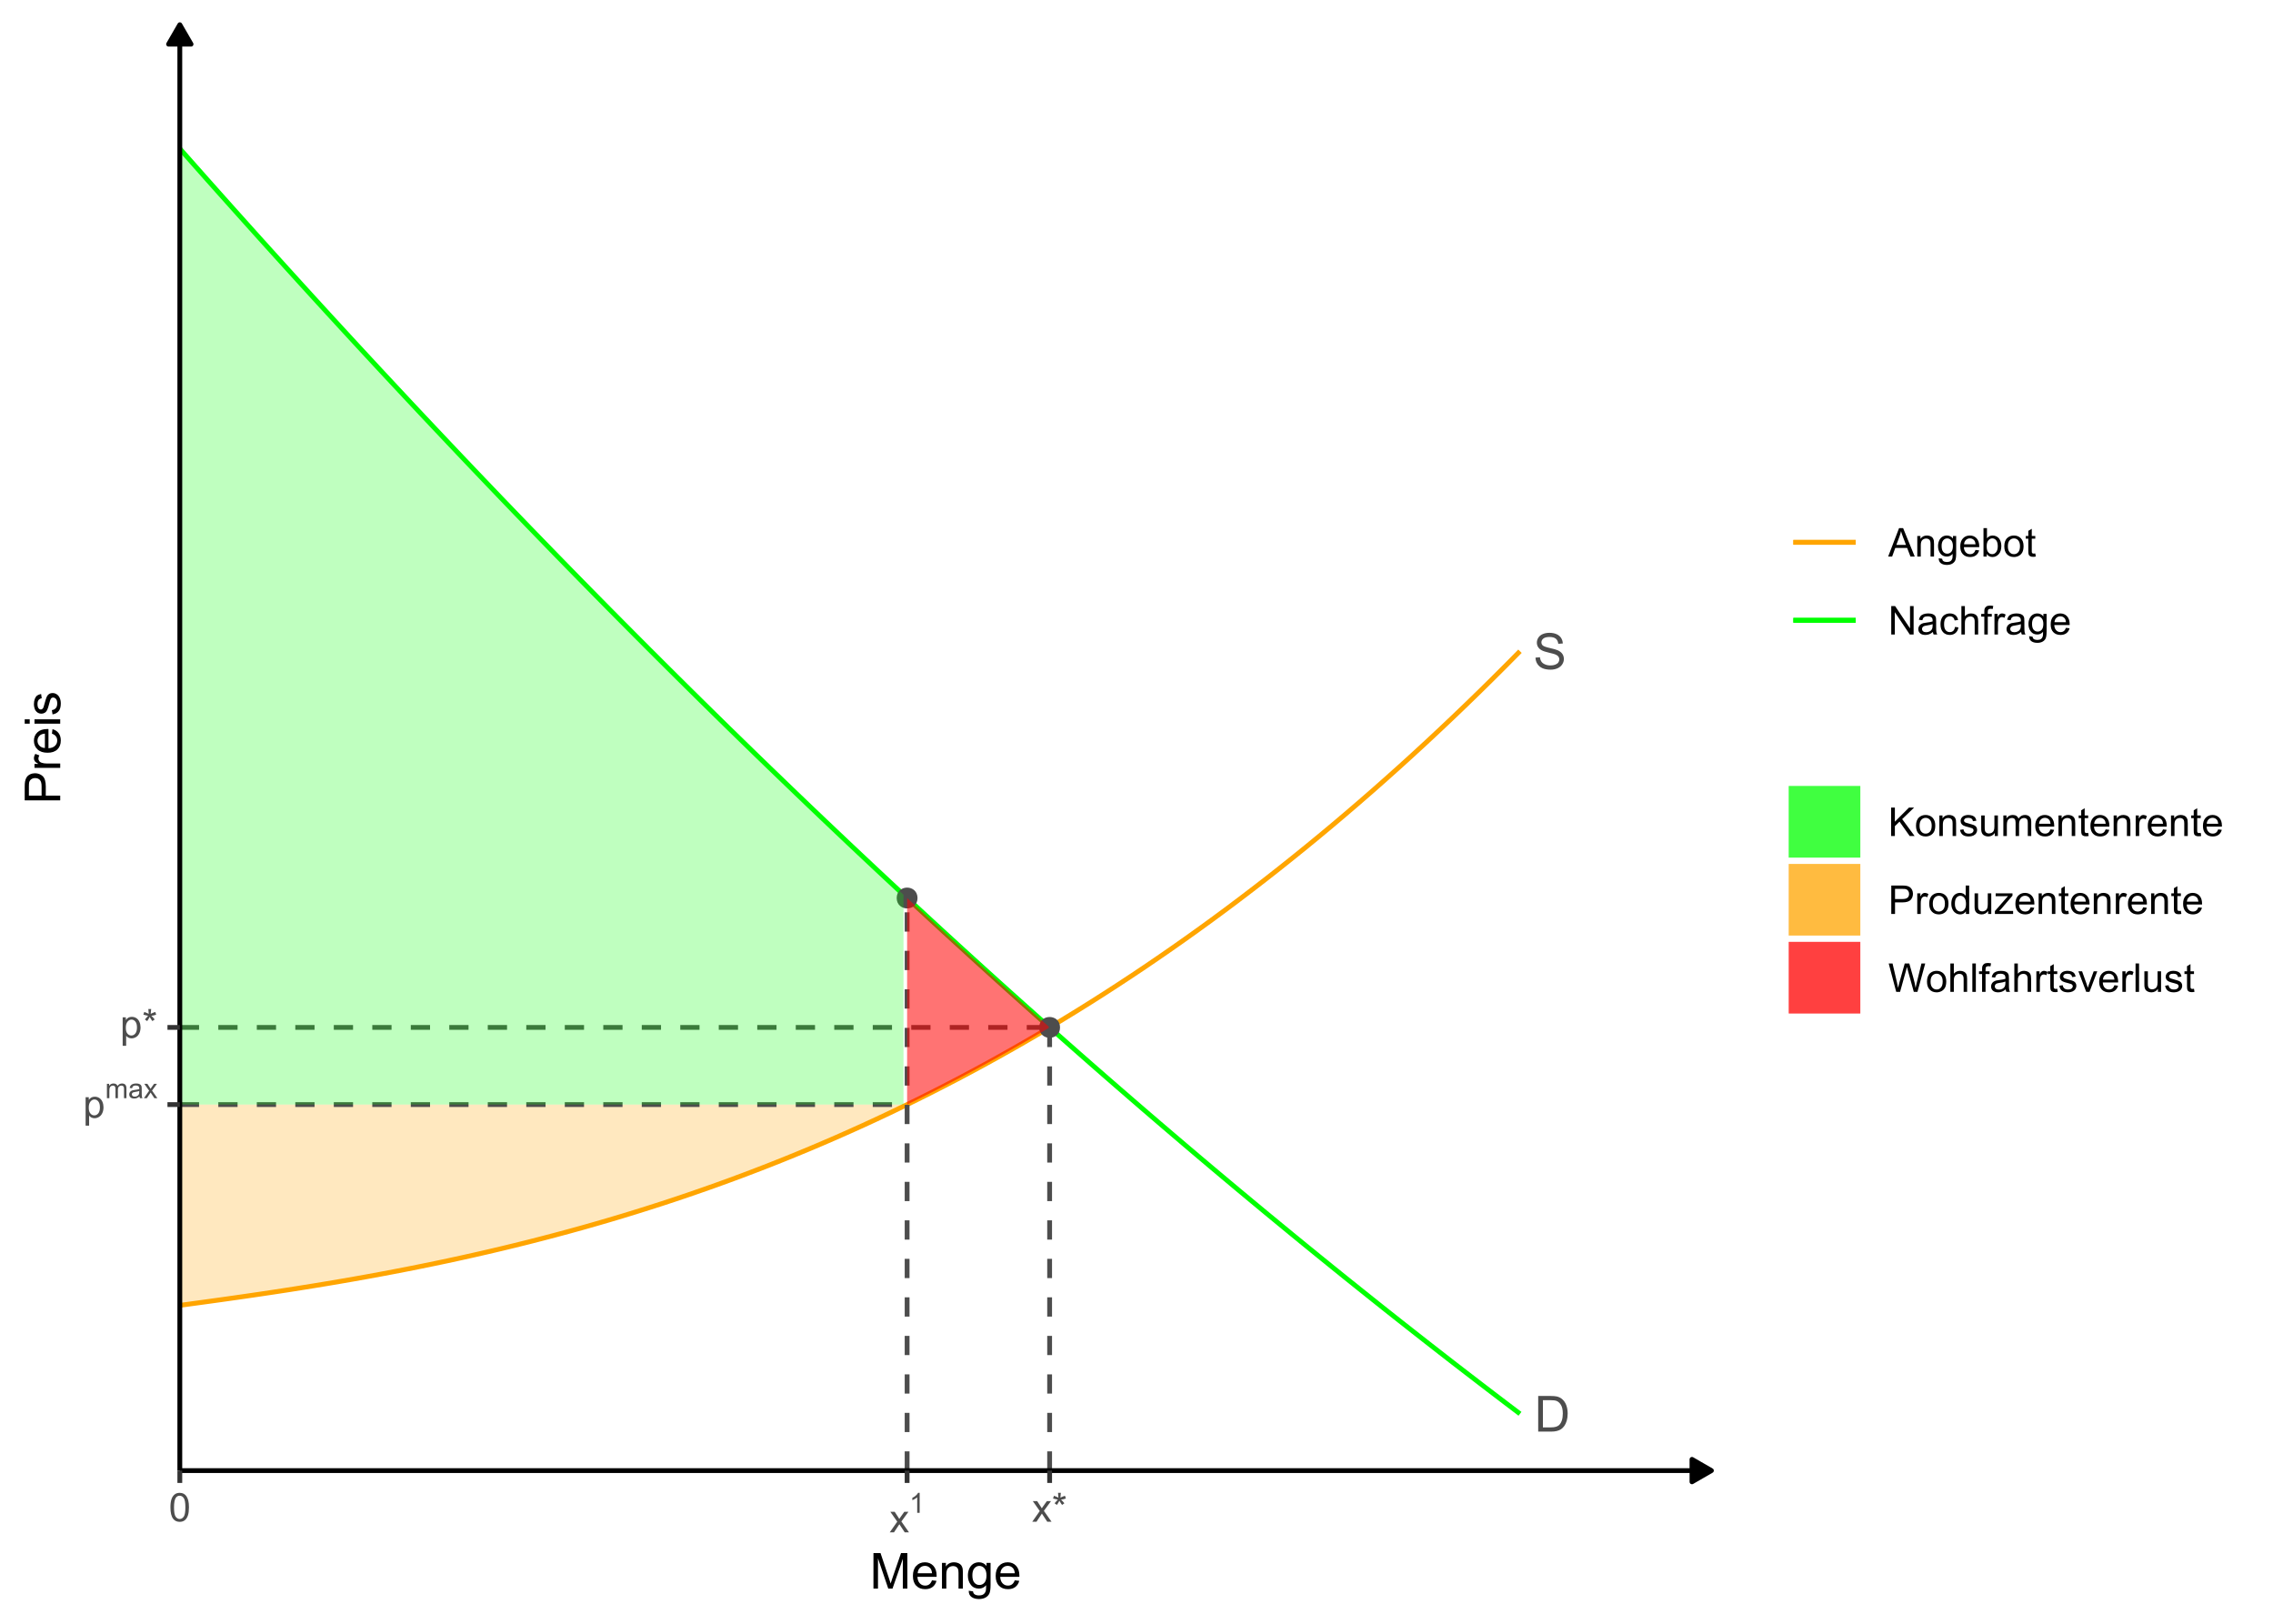 <?xml version="1.0" encoding="UTF-8"?>
<svg xmlns="http://www.w3.org/2000/svg" xmlns:xlink="http://www.w3.org/1999/xlink" width="504pt" height="360pt" viewBox="0 0 504 360" version="1.1">
<defs>
<g>
<symbol overflow="visible" id="glyph0-0">
<path style="stroke:none;" d="M 1.379 0 L 1.379 -6.898 L 6.898 -6.898 L 6.898 0 Z M 1.551 -0.172 L 6.727 -0.172 L 6.727 -6.727 L 1.551 -6.727 Z M 1.551 -0.172 "/>
</symbol>
<symbol overflow="visible" id="glyph0-1">
<path style="stroke:none;" d="M 0.852 0 L 0.852 -7.902 L 3.574 -7.902 C 4.188 -7.898 4.656 -7.859 4.98 -7.789 C 5.434 -7.68 5.82 -7.492 6.141 -7.223 C 6.555 -6.867 6.863 -6.418 7.074 -5.871 C 7.277 -5.324 7.383 -4.699 7.387 -3.996 C 7.383 -3.395 7.312 -2.859 7.176 -2.398 C 7.031 -1.93 6.852 -1.547 6.637 -1.246 C 6.414 -0.941 6.172 -0.703 5.914 -0.531 C 5.648 -0.355 5.336 -0.223 4.973 -0.133 C 4.602 -0.043 4.18 0 3.703 0 Z M 1.898 -0.934 L 3.586 -0.934 C 4.105 -0.93 4.512 -0.98 4.809 -1.078 C 5.102 -1.172 5.34 -1.309 5.52 -1.488 C 5.766 -1.734 5.957 -2.066 6.098 -2.488 C 6.234 -2.906 6.305 -3.414 6.309 -4.012 C 6.305 -4.836 6.168 -5.469 5.898 -5.914 C 5.625 -6.355 5.297 -6.656 4.91 -6.809 C 4.629 -6.914 4.176 -6.965 3.559 -6.969 L 1.898 -6.969 Z M 1.898 -0.934 "/>
</symbol>
<symbol overflow="visible" id="glyph0-2">
<path style="stroke:none;" d="M 0.496 -2.539 L 1.48 -2.625 C 1.523 -2.227 1.633 -1.902 1.809 -1.652 C 1.977 -1.398 2.242 -1.191 2.605 -1.039 C 2.961 -0.879 3.363 -0.801 3.816 -0.805 C 4.211 -0.801 4.562 -0.859 4.871 -0.98 C 5.176 -1.098 5.406 -1.262 5.555 -1.469 C 5.703 -1.672 5.777 -1.898 5.777 -2.145 C 5.777 -2.391 5.703 -2.605 5.562 -2.793 C 5.414 -2.977 5.18 -3.133 4.852 -3.262 C 4.641 -3.344 4.172 -3.473 3.445 -3.645 C 2.719 -3.816 2.207 -3.98 1.918 -4.141 C 1.535 -4.336 1.254 -4.582 1.074 -4.875 C 0.887 -5.168 0.797 -5.496 0.797 -5.859 C 0.797 -6.258 0.91 -6.629 1.137 -6.977 C 1.363 -7.324 1.691 -7.59 2.129 -7.77 C 2.559 -7.949 3.043 -8.039 3.578 -8.039 C 4.16 -8.039 4.676 -7.941 5.129 -7.754 C 5.574 -7.562 5.918 -7.285 6.16 -6.922 C 6.398 -6.551 6.531 -6.137 6.551 -5.676 L 5.547 -5.602 C 5.488 -6.102 5.305 -6.477 5 -6.734 C 4.688 -6.984 4.23 -7.113 3.621 -7.117 C 2.988 -7.113 2.527 -6.996 2.238 -6.77 C 1.949 -6.535 1.805 -6.258 1.805 -5.93 C 1.805 -5.645 1.906 -5.41 2.113 -5.23 C 2.312 -5.043 2.836 -4.855 3.688 -4.664 C 4.535 -4.473 5.121 -4.305 5.438 -4.16 C 5.898 -3.949 6.238 -3.68 6.457 -3.355 C 6.676 -3.027 6.785 -2.652 6.785 -2.23 C 6.785 -1.809 6.664 -1.414 6.422 -1.043 C 6.18 -0.668 5.832 -0.379 5.387 -0.176 C 4.934 0.027 4.426 0.129 3.863 0.133 C 3.145 0.129 2.547 0.027 2.066 -0.18 C 1.582 -0.387 1.203 -0.699 0.93 -1.117 C 0.652 -1.535 0.508 -2.008 0.496 -2.539 Z M 0.496 -2.539 "/>
</symbol>
<symbol overflow="visible" id="glyph1-0">
<path style="stroke:none;" d="M 1.102 0 L 1.102 -5.5 L 5.5 -5.5 L 5.5 0 Z M 1.238 -0.137 L 5.363 -0.137 L 5.363 -5.363 L 1.238 -5.363 Z M 1.238 -0.137 "/>
</symbol>
<symbol overflow="visible" id="glyph1-1">
<path style="stroke:none;" d="M 0.578 1.75 L 0.578 -4.562 L 1.285 -4.562 L 1.285 -3.969 C 1.449 -4.199 1.637 -4.375 1.848 -4.492 C 2.051 -4.605 2.305 -4.664 2.609 -4.668 C 2.992 -4.664 3.336 -4.562 3.637 -4.367 C 3.934 -4.164 4.16 -3.883 4.312 -3.516 C 4.465 -3.148 4.539 -2.746 4.543 -2.316 C 4.539 -1.848 4.457 -1.43 4.289 -1.055 C 4.121 -0.68 3.875 -0.391 3.559 -0.195 C 3.238 0.004 2.902 0.098 2.551 0.102 C 2.289 0.098 2.059 0.047 1.855 -0.059 C 1.648 -0.168 1.48 -0.305 1.352 -0.473 L 1.352 1.75 Z M 1.281 -2.258 C 1.277 -1.664 1.395 -1.23 1.637 -0.953 C 1.871 -0.668 2.16 -0.527 2.5 -0.531 C 2.84 -0.527 3.133 -0.672 3.383 -0.969 C 3.625 -1.258 3.75 -1.711 3.75 -2.32 C 3.75 -2.898 3.629 -3.332 3.391 -3.625 C 3.152 -3.914 2.867 -4.059 2.535 -4.062 C 2.203 -4.059 1.91 -3.906 1.66 -3.598 C 1.402 -3.289 1.277 -2.84 1.281 -2.258 Z M 1.281 -2.258 "/>
</symbol>
<symbol overflow="visible" id="glyph1-2">
<path style="stroke:none;" d="M 0.273 -5.145 L 0.473 -5.754 C 0.926 -5.59 1.258 -5.449 1.465 -5.336 C 1.41 -5.852 1.379 -6.207 1.379 -6.406 L 2.004 -6.406 C 1.992 -6.117 1.957 -5.762 1.902 -5.34 C 2.195 -5.488 2.535 -5.629 2.918 -5.754 L 3.117 -5.145 C 2.75 -5.02 2.391 -4.938 2.047 -4.902 C 2.219 -4.75 2.465 -4.48 2.785 -4.09 L 2.27 -3.727 C 2.098 -3.953 1.902 -4.258 1.68 -4.648 C 1.465 -4.242 1.277 -3.938 1.121 -3.727 L 0.613 -4.09 C 0.945 -4.496 1.184 -4.766 1.328 -4.902 C 0.957 -4.973 0.605 -5.055 0.273 -5.145 Z M 0.273 -5.145 "/>
</symbol>
<symbol overflow="visible" id="glyph1-3">
<path style="stroke:none;" d="M 0.367 -3.105 C 0.363 -3.848 0.438 -4.445 0.594 -4.902 C 0.742 -5.355 0.973 -5.707 1.277 -5.953 C 1.578 -6.199 1.957 -6.32 2.418 -6.324 C 2.754 -6.32 3.051 -6.254 3.309 -6.121 C 3.562 -5.984 3.773 -5.789 3.938 -5.531 C 4.102 -5.273 4.23 -4.961 4.328 -4.594 C 4.422 -4.227 4.469 -3.73 4.473 -3.105 C 4.469 -2.367 4.395 -1.77 4.242 -1.316 C 4.09 -0.859 3.863 -0.508 3.562 -0.262 C 3.258 -0.016 2.875 0.105 2.418 0.109 C 1.809 0.105 1.332 -0.109 0.988 -0.547 C 0.57 -1.066 0.363 -1.922 0.367 -3.105 Z M 1.16 -3.105 C 1.16 -2.07 1.281 -1.379 1.523 -1.039 C 1.766 -0.695 2.062 -0.527 2.418 -0.527 C 2.773 -0.527 3.074 -0.699 3.316 -1.043 C 3.559 -1.387 3.68 -2.074 3.68 -3.105 C 3.68 -4.145 3.559 -4.832 3.316 -5.172 C 3.074 -5.512 2.77 -5.684 2.41 -5.684 C 2.051 -5.684 1.77 -5.531 1.559 -5.234 C 1.293 -4.844 1.16 -4.137 1.16 -3.105 Z M 1.16 -3.105 "/>
</symbol>
<symbol overflow="visible" id="glyph1-4">
<path style="stroke:none;" d="M 0.062 0 L 1.73 -2.371 L 0.188 -4.562 L 1.156 -4.562 L 1.855 -3.492 C 1.984 -3.289 2.09 -3.117 2.176 -2.98 C 2.297 -3.168 2.414 -3.336 2.523 -3.484 L 3.293 -4.562 L 4.215 -4.562 L 2.637 -2.414 L 4.336 0 L 3.387 0 L 2.449 -1.418 L 2.199 -1.801 L 1 0 Z M 0.062 0 "/>
</symbol>
<symbol overflow="visible" id="glyph1-5">
<path style="stroke:none;" d="M -0.012 0 L 2.406 -6.301 L 3.305 -6.301 L 5.883 0 L 4.934 0 L 4.199 -1.906 L 1.562 -1.906 L 0.871 0 Z M 1.805 -2.586 L 3.941 -2.586 L 3.281 -4.332 C 3.078 -4.855 2.93 -5.293 2.836 -5.637 C 2.754 -5.23 2.641 -4.828 2.496 -4.434 Z M 1.805 -2.586 "/>
</symbol>
<symbol overflow="visible" id="glyph1-6">
<path style="stroke:none;" d="M 0.578 0 L 0.578 -4.562 L 1.277 -4.562 L 1.277 -3.914 C 1.609 -4.414 2.09 -4.664 2.727 -4.668 C 3 -4.664 3.254 -4.613 3.484 -4.52 C 3.715 -4.418 3.887 -4.289 4.004 -4.129 C 4.113 -3.969 4.195 -3.777 4.246 -3.559 C 4.273 -3.41 4.289 -3.16 4.289 -2.805 L 4.289 0 L 3.516 0 L 3.516 -2.777 C 3.516 -3.09 3.484 -3.324 3.426 -3.484 C 3.363 -3.637 3.258 -3.762 3.105 -3.855 C 2.949 -3.949 2.77 -3.996 2.566 -3.996 C 2.234 -3.996 1.949 -3.891 1.711 -3.68 C 1.469 -3.469 1.348 -3.07 1.352 -2.492 L 1.352 0 Z M 0.578 0 "/>
</symbol>
<symbol overflow="visible" id="glyph1-7">
<path style="stroke:none;" d="M 0.438 0.379 L 1.191 0.488 C 1.219 0.719 1.309 0.891 1.453 0.996 C 1.645 1.137 1.906 1.207 2.238 1.211 C 2.598 1.207 2.871 1.137 3.066 0.996 C 3.258 0.852 3.391 0.648 3.465 0.395 C 3.5 0.234 3.52 -0.094 3.52 -0.598 C 3.18 -0.199 2.758 0 2.258 0 C 1.625 0 1.141 -0.227 0.801 -0.68 C 0.453 -1.133 0.281 -1.676 0.285 -2.309 C 0.281 -2.742 0.359 -3.141 0.52 -3.512 C 0.676 -3.879 0.906 -4.164 1.207 -4.367 C 1.504 -4.562 1.855 -4.664 2.262 -4.668 C 2.797 -4.664 3.238 -4.445 3.594 -4.012 L 3.594 -4.562 L 4.305 -4.562 L 4.305 -0.617 C 4.301 0.094 4.227 0.594 4.086 0.891 C 3.938 1.188 3.711 1.422 3.398 1.594 C 3.086 1.766 2.699 1.852 2.242 1.852 C 1.695 1.852 1.254 1.727 0.922 1.484 C 0.586 1.234 0.426 0.867 0.438 0.379 Z M 1.078 -2.363 C 1.078 -1.762 1.195 -1.324 1.434 -1.051 C 1.672 -0.773 1.969 -0.637 2.328 -0.641 C 2.68 -0.637 2.98 -0.773 3.223 -1.051 C 3.461 -1.32 3.578 -1.75 3.582 -2.336 C 3.578 -2.895 3.457 -3.316 3.211 -3.602 C 2.961 -3.883 2.66 -4.023 2.316 -4.027 C 1.969 -4.023 1.676 -3.883 1.438 -3.605 C 1.195 -3.324 1.078 -2.91 1.078 -2.363 Z M 1.078 -2.363 "/>
</symbol>
<symbol overflow="visible" id="glyph1-8">
<path style="stroke:none;" d="M 3.703 -1.469 L 4.504 -1.371 C 4.375 -0.902 4.141 -0.539 3.801 -0.285 C 3.461 -0.027 3.027 0.098 2.496 0.102 C 1.828 0.098 1.297 -0.102 0.906 -0.512 C 0.512 -0.918 0.316 -1.496 0.32 -2.242 C 0.316 -3.008 0.516 -3.605 0.914 -4.031 C 1.309 -4.453 1.82 -4.664 2.453 -4.668 C 3.059 -4.664 3.555 -4.457 3.945 -4.043 C 4.328 -3.629 4.523 -3.043 4.527 -2.289 C 4.523 -2.242 4.523 -2.176 4.523 -2.086 L 1.121 -2.086 C 1.145 -1.582 1.289 -1.195 1.547 -0.93 C 1.801 -0.66 2.117 -0.527 2.5 -0.531 C 2.781 -0.527 3.023 -0.602 3.227 -0.754 C 3.426 -0.902 3.586 -1.141 3.703 -1.469 Z M 1.164 -2.719 L 3.711 -2.719 C 3.672 -3.102 3.578 -3.387 3.422 -3.582 C 3.172 -3.879 2.852 -4.031 2.461 -4.031 C 2.105 -4.031 1.805 -3.91 1.566 -3.672 C 1.32 -3.434 1.188 -3.117 1.164 -2.719 Z M 1.164 -2.719 "/>
</symbol>
<symbol overflow="visible" id="glyph1-9">
<path style="stroke:none;" d="M 1.293 0 L 0.574 0 L 0.574 -6.301 L 1.348 -6.301 L 1.348 -4.051 C 1.676 -4.457 2.094 -4.664 2.602 -4.668 C 2.879 -4.664 3.141 -4.605 3.395 -4.496 C 3.645 -4.379 3.852 -4.223 4.016 -4.02 C 4.172 -3.812 4.301 -3.562 4.395 -3.277 C 4.484 -2.984 4.527 -2.676 4.531 -2.352 C 4.527 -1.562 4.336 -0.957 3.953 -0.535 C 3.566 -0.109 3.102 0.098 2.562 0.102 C 2.02 0.098 1.598 -0.121 1.293 -0.57 Z M 1.285 -2.316 C 1.281 -1.766 1.355 -1.371 1.508 -1.129 C 1.75 -0.727 2.082 -0.527 2.496 -0.531 C 2.832 -0.527 3.121 -0.676 3.371 -0.973 C 3.613 -1.266 3.738 -1.703 3.742 -2.285 C 3.738 -2.879 3.621 -3.316 3.387 -3.605 C 3.152 -3.887 2.867 -4.031 2.531 -4.031 C 2.191 -4.031 1.898 -3.883 1.652 -3.59 C 1.406 -3.293 1.281 -2.867 1.285 -2.316 Z M 1.285 -2.316 "/>
</symbol>
<symbol overflow="visible" id="glyph1-10">
<path style="stroke:none;" d="M 0.293 -2.281 C 0.293 -3.125 0.527 -3.754 0.996 -4.16 C 1.387 -4.496 1.863 -4.664 2.434 -4.668 C 3.059 -4.664 3.57 -4.457 3.969 -4.051 C 4.363 -3.637 4.562 -3.07 4.566 -2.348 C 4.562 -1.758 4.477 -1.297 4.301 -0.961 C 4.125 -0.625 3.867 -0.363 3.535 -0.176 C 3.195 0.008 2.828 0.098 2.434 0.102 C 1.789 0.098 1.273 -0.102 0.883 -0.512 C 0.488 -0.918 0.293 -1.508 0.293 -2.281 Z M 1.086 -2.281 C 1.082 -1.695 1.211 -1.258 1.469 -0.969 C 1.723 -0.672 2.043 -0.527 2.434 -0.531 C 2.812 -0.527 3.133 -0.672 3.391 -0.969 C 3.645 -1.258 3.773 -1.707 3.773 -2.309 C 3.773 -2.871 3.645 -3.297 3.387 -3.59 C 3.129 -3.879 2.809 -4.023 2.434 -4.027 C 2.043 -4.023 1.723 -3.879 1.469 -3.594 C 1.211 -3.301 1.082 -2.863 1.086 -2.281 Z M 1.086 -2.281 "/>
</symbol>
<symbol overflow="visible" id="glyph1-11">
<path style="stroke:none;" d="M 2.27 -0.691 L 2.379 -0.008 C 2.16 0.039 1.965 0.059 1.797 0.059 C 1.512 0.059 1.293 0.016 1.141 -0.074 C 0.984 -0.16 0.875 -0.277 0.816 -0.422 C 0.75 -0.566 0.719 -0.871 0.723 -1.336 L 0.723 -3.961 L 0.156 -3.961 L 0.156 -4.562 L 0.723 -4.562 L 0.723 -5.695 L 1.492 -6.156 L 1.492 -4.562 L 2.27 -4.562 L 2.27 -3.961 L 1.492 -3.961 L 1.492 -1.293 C 1.488 -1.07 1.5 -0.93 1.531 -0.867 C 1.555 -0.805 1.602 -0.754 1.664 -0.715 C 1.727 -0.676 1.812 -0.656 1.93 -0.66 C 2.012 -0.656 2.125 -0.668 2.27 -0.691 Z M 2.27 -0.691 "/>
</symbol>
<symbol overflow="visible" id="glyph1-12">
<path style="stroke:none;" d="M 0.672 0 L 0.672 -6.301 L 1.527 -6.301 L 4.836 -1.352 L 4.836 -6.301 L 5.633 -6.301 L 5.633 0 L 4.777 0 L 1.469 -4.949 L 1.469 0 Z M 0.672 0 "/>
</symbol>
<symbol overflow="visible" id="glyph1-13">
<path style="stroke:none;" d="M 3.559 -0.562 C 3.27 -0.32 2.996 -0.148 2.73 -0.047 C 2.465 0.051 2.18 0.098 1.879 0.102 C 1.375 0.098 0.988 -0.02 0.719 -0.266 C 0.449 -0.508 0.316 -0.82 0.316 -1.203 C 0.316 -1.422 0.367 -1.629 0.469 -1.816 C 0.57 -2 0.703 -2.148 0.871 -2.262 C 1.031 -2.371 1.215 -2.453 1.426 -2.516 C 1.574 -2.551 1.805 -2.59 2.113 -2.629 C 2.734 -2.703 3.195 -2.793 3.492 -2.895 C 3.492 -3 3.492 -3.066 3.496 -3.098 C 3.492 -3.41 3.418 -3.633 3.277 -3.766 C 3.074 -3.938 2.781 -4.023 2.398 -4.027 C 2.031 -4.023 1.762 -3.961 1.59 -3.836 C 1.414 -3.707 1.289 -3.48 1.207 -3.16 L 0.453 -3.262 C 0.516 -3.582 0.629 -3.844 0.789 -4.043 C 0.945 -4.242 1.172 -4.395 1.473 -4.504 C 1.77 -4.609 2.117 -4.664 2.508 -4.668 C 2.898 -4.664 3.215 -4.617 3.457 -4.527 C 3.699 -4.434 3.879 -4.32 3.996 -4.184 C 4.109 -4.043 4.188 -3.867 4.238 -3.656 C 4.258 -3.523 4.27 -3.285 4.273 -2.945 L 4.273 -1.914 C 4.27 -1.191 4.289 -0.734 4.324 -0.547 C 4.355 -0.352 4.418 -0.172 4.52 0 L 3.711 0 C 3.629 -0.16 3.578 -0.348 3.559 -0.562 Z M 3.492 -2.289 C 3.211 -2.172 2.789 -2.074 2.23 -2 C 1.91 -1.949 1.684 -1.898 1.555 -1.844 C 1.422 -1.785 1.32 -1.699 1.25 -1.59 C 1.176 -1.477 1.141 -1.355 1.145 -1.227 C 1.141 -1.016 1.219 -0.844 1.379 -0.707 C 1.531 -0.57 1.762 -0.504 2.062 -0.504 C 2.359 -0.504 2.621 -0.566 2.855 -0.699 C 3.086 -0.824 3.258 -1.004 3.367 -1.234 C 3.449 -1.406 3.492 -1.664 3.492 -2.008 Z M 3.492 -2.289 "/>
</symbol>
<symbol overflow="visible" id="glyph1-14">
<path style="stroke:none;" d="M 3.559 -1.672 L 4.32 -1.574 C 4.234 -1.047 4.023 -0.637 3.68 -0.34 C 3.336 -0.047 2.914 0.098 2.418 0.102 C 1.793 0.098 1.293 -0.102 0.914 -0.508 C 0.531 -0.914 0.34 -1.5 0.344 -2.266 C 0.34 -2.754 0.422 -3.184 0.586 -3.559 C 0.75 -3.926 0.996 -4.203 1.332 -4.391 C 1.664 -4.57 2.027 -4.664 2.422 -4.668 C 2.914 -4.664 3.32 -4.539 3.641 -4.289 C 3.953 -4.039 4.156 -3.684 4.246 -3.223 L 3.492 -3.105 C 3.422 -3.41 3.293 -3.641 3.113 -3.797 C 2.926 -3.953 2.707 -4.031 2.453 -4.031 C 2.062 -4.031 1.746 -3.891 1.504 -3.609 C 1.258 -3.328 1.137 -2.887 1.141 -2.285 C 1.137 -1.672 1.254 -1.227 1.492 -0.949 C 1.723 -0.668 2.027 -0.527 2.41 -0.531 C 2.711 -0.527 2.965 -0.621 3.172 -0.809 C 3.371 -0.996 3.5 -1.281 3.559 -1.672 Z M 3.559 -1.672 "/>
</symbol>
<symbol overflow="visible" id="glyph1-15">
<path style="stroke:none;" d="M 0.578 0 L 0.578 -6.301 L 1.352 -6.301 L 1.352 -4.039 C 1.711 -4.453 2.168 -4.664 2.719 -4.668 C 3.055 -4.664 3.348 -4.598 3.602 -4.465 C 3.848 -4.332 4.027 -4.148 4.137 -3.914 C 4.242 -3.68 4.293 -3.336 4.297 -2.891 L 4.297 0 L 3.523 0 L 3.523 -2.891 C 3.52 -3.273 3.438 -3.555 3.27 -3.734 C 3.102 -3.906 2.863 -3.996 2.562 -4 C 2.328 -3.996 2.113 -3.938 1.914 -3.82 C 1.711 -3.703 1.566 -3.543 1.48 -3.34 C 1.391 -3.137 1.348 -2.855 1.352 -2.496 L 1.352 0 Z M 0.578 0 "/>
</symbol>
<symbol overflow="visible" id="glyph1-16">
<path style="stroke:none;" d="M 0.766 0 L 0.766 -3.961 L 0.082 -3.961 L 0.082 -4.562 L 0.766 -4.562 L 0.766 -5.047 C 0.762 -5.352 0.789 -5.582 0.848 -5.73 C 0.918 -5.93 1.047 -6.09 1.238 -6.219 C 1.422 -6.34 1.688 -6.402 2.027 -6.406 C 2.246 -6.402 2.484 -6.379 2.75 -6.328 L 2.633 -5.656 C 2.469 -5.68 2.32 -5.695 2.18 -5.699 C 1.945 -5.695 1.777 -5.645 1.68 -5.547 C 1.582 -5.445 1.535 -5.258 1.535 -4.984 L 1.535 -4.562 L 2.422 -4.562 L 2.422 -3.961 L 1.535 -3.961 L 1.535 0 Z M 0.766 0 "/>
</symbol>
<symbol overflow="visible" id="glyph1-17">
<path style="stroke:none;" d="M 0.57 0 L 0.57 -4.562 L 1.266 -4.562 L 1.266 -3.871 C 1.445 -4.191 1.609 -4.406 1.758 -4.512 C 1.906 -4.613 2.07 -4.664 2.258 -4.668 C 2.516 -4.664 2.781 -4.582 3.051 -4.418 L 2.785 -3.699 C 2.59 -3.809 2.402 -3.867 2.219 -3.867 C 2.047 -3.867 1.895 -3.816 1.762 -3.715 C 1.625 -3.613 1.527 -3.473 1.473 -3.293 C 1.383 -3.016 1.34 -2.715 1.344 -2.391 L 1.344 0 Z M 0.57 0 "/>
</symbol>
<symbol overflow="visible" id="glyph1-18">
<path style="stroke:none;" d="M 0.645 0 L 0.645 -6.301 L 1.477 -6.301 L 1.477 -3.176 L 4.605 -6.301 L 5.738 -6.301 L 3.094 -3.746 L 5.852 0 L 4.754 0 L 2.508 -3.188 L 1.477 -2.184 L 1.477 0 Z M 0.645 0 "/>
</symbol>
<symbol overflow="visible" id="glyph1-19">
<path style="stroke:none;" d="M 0.27 -1.363 L 1.035 -1.484 C 1.078 -1.172 1.199 -0.938 1.395 -0.777 C 1.59 -0.609 1.863 -0.527 2.219 -0.531 C 2.57 -0.527 2.832 -0.602 3.008 -0.75 C 3.176 -0.895 3.262 -1.062 3.266 -1.258 C 3.262 -1.43 3.188 -1.566 3.039 -1.672 C 2.93 -1.734 2.664 -1.824 2.246 -1.934 C 1.676 -2.074 1.285 -2.195 1.066 -2.305 C 0.848 -2.406 0.68 -2.551 0.566 -2.738 C 0.453 -2.918 0.398 -3.125 0.398 -3.352 C 0.398 -3.555 0.445 -3.742 0.539 -3.914 C 0.633 -4.086 0.758 -4.23 0.918 -4.348 C 1.039 -4.434 1.203 -4.508 1.41 -4.574 C 1.617 -4.633 1.84 -4.664 2.078 -4.668 C 2.434 -4.664 2.75 -4.613 3.023 -4.512 C 3.293 -4.406 3.492 -4.266 3.621 -4.09 C 3.75 -3.914 3.84 -3.68 3.891 -3.387 L 3.133 -3.281 C 3.098 -3.516 2.996 -3.699 2.832 -3.832 C 2.664 -3.965 2.434 -4.031 2.137 -4.031 C 1.777 -4.031 1.523 -3.973 1.375 -3.855 C 1.223 -3.738 1.148 -3.598 1.148 -3.441 C 1.148 -3.34 1.18 -3.25 1.242 -3.172 C 1.305 -3.086 1.402 -3.02 1.539 -2.965 C 1.613 -2.934 1.84 -2.867 2.223 -2.766 C 2.766 -2.617 3.148 -2.496 3.367 -2.406 C 3.582 -2.312 3.75 -2.176 3.875 -2 C 3.996 -1.82 4.059 -1.602 4.062 -1.34 C 4.059 -1.078 3.984 -0.836 3.836 -0.609 C 3.684 -0.383 3.465 -0.207 3.184 -0.082 C 2.895 0.039 2.574 0.098 2.223 0.102 C 1.625 0.098 1.172 -0.02 0.863 -0.266 C 0.551 -0.508 0.355 -0.875 0.27 -1.363 Z M 0.27 -1.363 "/>
</symbol>
<symbol overflow="visible" id="glyph1-20">
<path style="stroke:none;" d="M 3.57 0 L 3.57 -0.672 C 3.211 -0.156 2.73 0.098 2.121 0.102 C 1.852 0.098 1.598 0.051 1.367 -0.051 C 1.133 -0.152 0.961 -0.281 0.848 -0.441 C 0.734 -0.594 0.656 -0.785 0.609 -1.016 C 0.578 -1.164 0.562 -1.406 0.562 -1.734 L 0.562 -4.562 L 1.336 -4.562 L 1.336 -2.031 C 1.336 -1.625 1.352 -1.352 1.383 -1.215 C 1.43 -1.008 1.531 -0.848 1.691 -0.734 C 1.848 -0.617 2.043 -0.562 2.277 -0.562 C 2.508 -0.562 2.727 -0.621 2.93 -0.738 C 3.133 -0.855 3.273 -1.016 3.359 -1.227 C 3.441 -1.43 3.484 -1.727 3.488 -2.117 L 3.488 -4.562 L 4.262 -4.562 L 4.262 0 Z M 3.57 0 "/>
</symbol>
<symbol overflow="visible" id="glyph1-21">
<path style="stroke:none;" d="M 0.578 0 L 0.578 -4.562 L 1.273 -4.562 L 1.273 -3.922 C 1.414 -4.141 1.605 -4.32 1.844 -4.461 C 2.078 -4.594 2.348 -4.664 2.656 -4.668 C 2.992 -4.664 3.27 -4.594 3.488 -4.457 C 3.699 -4.312 3.852 -4.117 3.945 -3.867 C 4.301 -4.398 4.773 -4.664 5.355 -4.668 C 5.805 -4.664 6.148 -4.539 6.395 -4.289 C 6.637 -4.039 6.762 -3.652 6.762 -3.133 L 6.762 0 L 5.996 0 L 5.996 -2.875 C 5.992 -3.184 5.969 -3.406 5.918 -3.543 C 5.867 -3.676 5.773 -3.785 5.645 -3.871 C 5.512 -3.953 5.359 -3.996 5.184 -3.996 C 4.859 -3.996 4.594 -3.887 4.383 -3.676 C 4.172 -3.457 4.066 -3.117 4.066 -2.652 L 4.066 0 L 3.293 0 L 3.293 -2.965 C 3.293 -3.309 3.227 -3.566 3.102 -3.738 C 2.973 -3.91 2.77 -3.996 2.484 -3.996 C 2.266 -3.996 2.062 -3.938 1.879 -3.824 C 1.691 -3.707 1.559 -3.539 1.477 -3.32 C 1.391 -3.098 1.348 -2.781 1.352 -2.367 L 1.352 0 Z M 0.578 0 "/>
</symbol>
<symbol overflow="visible" id="glyph1-22">
<path style="stroke:none;" d="M 0.68 0 L 0.68 -6.301 L 3.055 -6.301 C 3.469 -6.297 3.789 -6.277 4.012 -6.238 C 4.32 -6.184 4.578 -6.086 4.789 -5.941 C 4.996 -5.797 5.168 -5.594 5.297 -5.336 C 5.422 -5.074 5.484 -4.789 5.488 -4.477 C 5.484 -3.941 5.312 -3.488 4.977 -3.117 C 4.633 -2.746 4.02 -2.559 3.129 -2.562 L 1.512 -2.562 L 1.512 0 Z M 1.512 -3.305 L 3.141 -3.305 C 3.68 -3.305 4.062 -3.402 4.289 -3.605 C 4.516 -3.801 4.629 -4.086 4.629 -4.453 C 4.629 -4.715 4.559 -4.938 4.426 -5.129 C 4.289 -5.312 4.117 -5.438 3.902 -5.5 C 3.762 -5.535 3.5 -5.555 3.125 -5.555 L 1.512 -5.555 Z M 1.512 -3.305 "/>
</symbol>
<symbol overflow="visible" id="glyph1-23">
<path style="stroke:none;" d="M 3.539 0 L 3.539 -0.574 C 3.25 -0.125 2.824 0.098 2.266 0.102 C 1.898 0.098 1.562 0 1.262 -0.199 C 0.953 -0.398 0.719 -0.676 0.551 -1.039 C 0.383 -1.395 0.297 -1.809 0.301 -2.277 C 0.297 -2.73 0.375 -3.145 0.527 -3.516 C 0.68 -3.887 0.906 -4.172 1.211 -4.371 C 1.512 -4.566 1.852 -4.664 2.23 -4.668 C 2.5 -4.664 2.746 -4.605 2.965 -4.492 C 3.18 -4.375 3.352 -4.223 3.488 -4.039 L 3.488 -6.301 L 4.258 -6.301 L 4.258 0 Z M 1.094 -2.277 C 1.09 -1.691 1.215 -1.254 1.465 -0.965 C 1.711 -0.672 2 -0.527 2.336 -0.531 C 2.672 -0.527 2.961 -0.664 3.199 -0.945 C 3.434 -1.219 3.551 -1.641 3.555 -2.211 C 3.551 -2.832 3.43 -3.293 3.191 -3.586 C 2.949 -3.879 2.652 -4.023 2.305 -4.027 C 1.957 -4.023 1.672 -3.883 1.441 -3.605 C 1.207 -3.32 1.09 -2.879 1.094 -2.277 Z M 1.094 -2.277 "/>
</symbol>
<symbol overflow="visible" id="glyph1-24">
<path style="stroke:none;" d="M 0.172 0 L 0.172 -0.629 L 3.078 -3.961 C 2.742 -3.945 2.453 -3.938 2.203 -3.938 L 0.344 -3.938 L 0.344 -4.562 L 4.074 -4.562 L 4.074 -4.051 L 1.602 -1.156 L 1.125 -0.629 C 1.469 -0.648 1.793 -0.66 2.102 -0.664 L 4.211 -0.664 L 4.211 0 Z M 0.172 0 "/>
</symbol>
<symbol overflow="visible" id="glyph1-25">
<path style="stroke:none;" d="M 1.777 0 L 0.109 -6.301 L 0.961 -6.301 L 1.922 -2.172 C 2.023 -1.734 2.109 -1.305 2.188 -0.883 C 2.344 -1.551 2.438 -1.938 2.469 -2.047 L 3.668 -6.301 L 4.676 -6.301 L 5.578 -3.109 C 5.805 -2.316 5.965 -1.574 6.066 -0.883 C 6.145 -1.277 6.25 -1.734 6.383 -2.25 L 7.371 -6.301 L 8.207 -6.301 L 6.48 0 L 5.676 0 L 4.348 -4.801 C 4.234 -5.199 4.168 -5.445 4.152 -5.539 C 4.082 -5.246 4.02 -5 3.965 -4.801 L 2.629 0 Z M 1.777 0 "/>
</symbol>
<symbol overflow="visible" id="glyph1-26">
<path style="stroke:none;" d="M 0.562 0 L 0.562 -6.301 L 1.336 -6.301 L 1.336 0 Z M 0.562 0 "/>
</symbol>
<symbol overflow="visible" id="glyph1-27">
<path style="stroke:none;" d="M 1.848 0 L 0.113 -4.562 L 0.93 -4.562 L 1.906 -1.832 C 2.008 -1.531 2.105 -1.223 2.199 -0.91 C 2.266 -1.148 2.363 -1.438 2.488 -1.777 L 3.504 -4.562 L 4.297 -4.562 L 2.57 0 Z M 1.848 0 "/>
</symbol>
<symbol overflow="visible" id="glyph2-0">
<path style="stroke:none;" d="M 0.77 0 L 0.77 -3.852 L 3.852 -3.852 L 3.852 0 Z M 0.867 -0.098 L 3.754 -0.098 L 3.754 -3.754 L 0.867 -3.754 Z M 0.867 -0.098 "/>
</symbol>
<symbol overflow="visible" id="glyph2-1">
<path style="stroke:none;" d="M 0.406 0 L 0.406 -3.195 L 0.891 -3.195 L 0.891 -2.746 C 0.988 -2.898 1.121 -3.023 1.289 -3.121 C 1.453 -3.215 1.641 -3.262 1.859 -3.266 C 2.094 -3.262 2.289 -3.215 2.441 -3.117 C 2.59 -3.02 2.695 -2.883 2.762 -2.707 C 3.012 -3.078 3.34 -3.262 3.746 -3.266 C 4.059 -3.262 4.305 -3.176 4.477 -3 C 4.648 -2.824 4.734 -2.555 4.734 -2.191 L 4.734 0 L 4.195 0 L 4.195 -2.012 C 4.195 -2.223 4.176 -2.379 4.141 -2.477 C 4.105 -2.57 4.043 -2.648 3.949 -2.707 C 3.855 -2.766 3.746 -2.793 3.629 -2.797 C 3.398 -2.793 3.211 -2.719 3.066 -2.57 C 2.914 -2.418 2.84 -2.18 2.844 -1.855 L 2.844 0 L 2.305 0 L 2.305 -2.074 C 2.301 -2.316 2.258 -2.496 2.172 -2.617 C 2.082 -2.734 1.938 -2.793 1.738 -2.797 C 1.586 -2.793 1.445 -2.754 1.316 -2.676 C 1.184 -2.594 1.09 -2.477 1.035 -2.324 C 0.977 -2.168 0.949 -1.945 0.949 -1.656 L 0.949 0 Z M 0.406 0 "/>
</symbol>
<symbol overflow="visible" id="glyph2-2">
<path style="stroke:none;" d="M 2.492 -0.395 C 2.289 -0.219 2.098 -0.098 1.91 -0.031 C 1.723 0.039 1.523 0.07 1.312 0.07 C 0.961 0.07 0.691 -0.012 0.504 -0.184 C 0.316 -0.352 0.223 -0.574 0.223 -0.844 C 0.223 -1 0.258 -1.141 0.328 -1.27 C 0.398 -1.398 0.492 -1.504 0.609 -1.582 C 0.723 -1.66 0.852 -1.719 1 -1.758 C 1.102 -1.785 1.262 -1.812 1.48 -1.84 C 1.914 -1.891 2.234 -1.953 2.445 -2.027 C 2.445 -2.098 2.449 -2.145 2.449 -2.168 C 2.449 -2.387 2.398 -2.543 2.297 -2.637 C 2.156 -2.754 1.949 -2.812 1.68 -2.816 C 1.422 -2.812 1.234 -2.77 1.113 -2.684 C 0.992 -2.594 0.902 -2.434 0.844 -2.211 L 0.316 -2.281 C 0.363 -2.504 0.441 -2.688 0.551 -2.828 C 0.66 -2.965 0.82 -3.074 1.031 -3.152 C 1.238 -3.227 1.48 -3.262 1.758 -3.266 C 2.027 -3.262 2.246 -3.23 2.418 -3.168 C 2.586 -3.102 2.711 -3.02 2.797 -2.926 C 2.875 -2.824 2.934 -2.703 2.965 -2.559 C 2.98 -2.465 2.988 -2.297 2.992 -2.059 L 2.992 -1.34 C 2.988 -0.832 3 -0.512 3.027 -0.383 C 3.047 -0.246 3.094 -0.121 3.164 0 L 2.598 0 C 2.539 -0.109 2.504 -0.238 2.492 -0.395 Z M 2.445 -1.602 C 2.246 -1.52 1.953 -1.453 1.562 -1.398 C 1.336 -1.363 1.176 -1.328 1.086 -1.289 C 0.992 -1.25 0.922 -1.191 0.875 -1.113 C 0.82 -1.035 0.797 -0.949 0.801 -0.855 C 0.797 -0.711 0.852 -0.59 0.965 -0.496 C 1.07 -0.398 1.23 -0.352 1.445 -0.352 C 1.652 -0.352 1.836 -0.395 2 -0.488 C 2.156 -0.574 2.277 -0.699 2.359 -0.863 C 2.414 -0.98 2.441 -1.164 2.445 -1.406 Z M 2.445 -1.602 "/>
</symbol>
<symbol overflow="visible" id="glyph2-3">
<path style="stroke:none;" d="M 0.047 0 L 1.211 -1.66 L 0.133 -3.195 L 0.809 -3.195 L 1.301 -2.445 C 1.391 -2.297 1.465 -2.18 1.523 -2.086 C 1.609 -2.219 1.688 -2.336 1.766 -2.438 L 2.305 -3.195 L 2.949 -3.195 L 1.848 -1.691 L 3.035 0 L 2.371 0 L 1.715 -0.992 L 1.539 -1.262 L 0.699 0 Z M 0.047 0 "/>
</symbol>
<symbol overflow="visible" id="glyph2-4">
<path style="stroke:none;" d="M 2.297 0 L 1.754 0 L 1.754 -3.449 C 1.621 -3.32 1.449 -3.195 1.238 -3.074 C 1.023 -2.949 0.836 -2.855 0.672 -2.797 L 0.672 -3.32 C 0.973 -3.461 1.238 -3.633 1.465 -3.836 C 1.691 -4.035 1.852 -4.23 1.945 -4.426 L 2.297 -4.426 Z M 2.297 0 "/>
</symbol>
<symbol overflow="visible" id="glyph3-0">
<path style="stroke:none;" d="M 1.375 0 L 1.375 -6.875 L 6.875 -6.875 L 6.875 0 Z M 1.547 -0.172 L 6.703 -0.172 L 6.703 -6.703 L 1.547 -6.703 Z M 1.547 -0.172 "/>
</symbol>
<symbol overflow="visible" id="glyph3-1">
<path style="stroke:none;" d="M 0.816 0 L 0.816 -7.875 L 2.383 -7.875 L 4.25 -2.297 C 4.418 -1.777 4.543 -1.387 4.625 -1.133 C 4.711 -1.414 4.852 -1.836 5.043 -2.395 L 6.93 -7.875 L 8.332 -7.875 L 8.332 0 L 7.328 0 L 7.328 -6.59 L 5.039 0 L 4.098 0 L 1.82 -6.703 L 1.82 0 Z M 0.816 0 "/>
</symbol>
<symbol overflow="visible" id="glyph3-2">
<path style="stroke:none;" d="M 4.629 -1.836 L 5.629 -1.715 C 5.469 -1.125 5.176 -0.672 4.75 -0.352 C 4.324 -0.031 3.781 0.129 3.121 0.129 C 2.281 0.129 1.617 -0.125 1.133 -0.641 C 0.641 -1.152 0.398 -1.875 0.402 -2.805 C 0.398 -3.762 0.645 -4.504 1.145 -5.035 C 1.637 -5.562 2.277 -5.828 3.066 -5.832 C 3.824 -5.828 4.449 -5.57 4.934 -5.051 C 5.418 -4.531 5.66 -3.801 5.66 -2.863 C 5.66 -2.805 5.656 -2.719 5.656 -2.605 L 1.402 -2.605 C 1.434 -1.977 1.613 -1.496 1.934 -1.164 C 2.25 -0.828 2.645 -0.66 3.125 -0.664 C 3.477 -0.66 3.781 -0.754 4.031 -0.945 C 4.281 -1.129 4.48 -1.426 4.629 -1.836 Z M 1.457 -3.398 L 4.641 -3.398 C 4.598 -3.879 4.473 -4.238 4.273 -4.48 C 3.961 -4.852 3.562 -5.039 3.078 -5.039 C 2.629 -5.039 2.258 -4.891 1.957 -4.594 C 1.652 -4.297 1.484 -3.898 1.457 -3.398 Z M 1.457 -3.398 "/>
</symbol>
<symbol overflow="visible" id="glyph3-3">
<path style="stroke:none;" d="M 0.727 0 L 0.727 -5.703 L 1.594 -5.703 L 1.594 -4.895 C 2.012 -5.516 2.617 -5.828 3.41 -5.832 C 3.754 -5.828 4.066 -5.766 4.355 -5.645 C 4.641 -5.52 4.859 -5.359 5.004 -5.16 C 5.145 -4.957 5.242 -4.719 5.305 -4.445 C 5.336 -4.266 5.355 -3.953 5.359 -3.508 L 5.359 0 L 4.395 0 L 4.395 -3.469 C 4.395 -3.863 4.355 -4.156 4.281 -4.352 C 4.203 -4.543 4.07 -4.699 3.879 -4.82 C 3.688 -4.934 3.461 -4.992 3.207 -4.996 C 2.793 -4.992 2.438 -4.859 2.141 -4.602 C 1.836 -4.336 1.688 -3.844 1.691 -3.117 L 1.691 0 Z M 0.727 0 "/>
</symbol>
<symbol overflow="visible" id="glyph3-4">
<path style="stroke:none;" d="M 0.547 0.473 L 1.488 0.613 C 1.527 0.898 1.637 1.109 1.816 1.246 C 2.055 1.422 2.379 1.512 2.797 1.516 C 3.242 1.512 3.59 1.422 3.832 1.246 C 4.074 1.062 4.238 0.812 4.328 0.492 C 4.379 0.297 4.402 -0.113 4.398 -0.746 C 3.973 -0.246 3.445 0 2.82 0 C 2.031 0 1.426 -0.281 1 -0.848 C 0.566 -1.41 0.352 -2.09 0.355 -2.883 C 0.352 -3.426 0.449 -3.926 0.648 -4.391 C 0.844 -4.848 1.129 -5.203 1.504 -5.457 C 1.875 -5.703 2.316 -5.828 2.824 -5.832 C 3.496 -5.828 4.051 -5.559 4.492 -5.016 L 4.492 -5.703 L 5.383 -5.703 L 5.383 -0.773 C 5.379 0.113 5.289 0.742 5.109 1.113 C 4.93 1.484 4.641 1.777 4.25 1.992 C 3.855 2.207 3.375 2.312 2.805 2.316 C 2.121 2.312 1.57 2.16 1.152 1.855 C 0.734 1.547 0.531 1.086 0.547 0.473 Z M 1.348 -2.953 C 1.348 -2.203 1.496 -1.656 1.793 -1.316 C 2.09 -0.969 2.461 -0.797 2.91 -0.801 C 3.352 -0.797 3.723 -0.969 4.027 -1.312 C 4.324 -1.656 4.477 -2.191 4.48 -2.922 C 4.477 -3.617 4.32 -4.145 4.016 -4.5 C 3.703 -4.852 3.332 -5.027 2.895 -5.031 C 2.465 -5.027 2.098 -4.852 1.797 -4.508 C 1.496 -4.156 1.348 -3.641 1.348 -2.953 Z M 1.348 -2.953 "/>
</symbol>
<symbol overflow="visible" id="glyph4-0">
<path style="stroke:none;" d="M 0 -1.375 L -6.875 -1.375 L -6.875 -6.875 L 0 -6.875 Z M -0.172 -1.547 L -0.172 -6.703 L -6.703 -6.703 L -6.703 -1.547 Z M -0.172 -1.547 "/>
</symbol>
<symbol overflow="visible" id="glyph4-1">
<path style="stroke:none;" d="M 0 -0.848 L -7.875 -0.848 L -7.875 -3.82 C -7.875 -4.34 -7.848 -4.738 -7.797 -5.016 C -7.73 -5.402 -7.609 -5.727 -7.43 -5.988 C -7.25 -6.25 -6.996 -6.461 -6.672 -6.621 C -6.344 -6.777 -5.984 -6.855 -5.598 -6.859 C -4.926 -6.855 -4.359 -6.641 -3.895 -6.219 C -3.43 -5.789 -3.199 -5.02 -3.199 -3.91 L -3.203 -1.891 L 0 -1.891 Z M -4.129 -1.891 L -4.129 -3.926 C -4.125 -4.598 -4.25 -5.074 -4.504 -5.359 C -4.754 -5.641 -5.105 -5.781 -5.562 -5.785 C -5.891 -5.781 -6.176 -5.699 -6.41 -5.535 C -6.645 -5.367 -6.797 -5.148 -6.875 -4.875 C -6.918 -4.699 -6.941 -4.375 -6.945 -3.906 L -6.945 -1.891 Z M -4.129 -1.891 "/>
</symbol>
<symbol overflow="visible" id="glyph4-2">
<path style="stroke:none;" d="M 0 -0.715 L -5.703 -0.715 L -5.703 -1.586 L -4.84 -1.586 C -5.242 -1.805 -5.508 -2.008 -5.637 -2.199 C -5.766 -2.383 -5.828 -2.59 -5.832 -2.82 C -5.828 -3.141 -5.727 -3.473 -5.523 -3.812 L -4.625 -3.48 C -4.762 -3.242 -4.832 -3.004 -4.836 -2.773 C -4.832 -2.555 -4.77 -2.363 -4.645 -2.199 C -4.516 -2.027 -4.34 -1.91 -4.113 -1.844 C -3.77 -1.73 -3.391 -1.676 -2.984 -1.68 L 0 -1.68 Z M 0 -0.715 "/>
</symbol>
<symbol overflow="visible" id="glyph4-3">
<path style="stroke:none;" d="M -1.836 -4.629 L -1.715 -5.629 C -1.125 -5.469 -0.672 -5.176 -0.352 -4.75 C -0.031 -4.324 0.129 -3.781 0.129 -3.121 C 0.129 -2.281 -0.125 -1.617 -0.641 -1.133 C -1.152 -0.641 -1.875 -0.398 -2.805 -0.402 C -3.762 -0.398 -4.504 -0.645 -5.035 -1.145 C -5.562 -1.637 -5.828 -2.277 -5.832 -3.066 C -5.828 -3.824 -5.57 -4.449 -5.051 -4.934 C -4.531 -5.418 -3.801 -5.66 -2.863 -5.66 C -2.805 -5.66 -2.719 -5.656 -2.605 -5.656 L -2.605 -1.402 C -1.977 -1.434 -1.496 -1.613 -1.164 -1.934 C -0.828 -2.25 -0.66 -2.645 -0.664 -3.125 C -0.66 -3.477 -0.754 -3.781 -0.941 -4.031 C -1.125 -4.281 -1.422 -4.48 -1.836 -4.629 Z M -3.398 -1.457 L -3.398 -4.641 C -3.879 -4.598 -4.238 -4.473 -4.48 -4.273 C -4.852 -3.961 -5.039 -3.562 -5.039 -3.078 C -5.039 -2.629 -4.891 -2.258 -4.594 -1.957 C -4.297 -1.652 -3.898 -1.484 -3.398 -1.457 Z M -3.398 -1.457 "/>
</symbol>
<symbol overflow="visible" id="glyph4-4">
<path style="stroke:none;" d="M -6.762 -0.73 L -7.875 -0.73 L -7.875 -1.699 L -6.762 -1.699 Z M 0 -0.73 L -5.703 -0.73 L -5.703 -1.699 L 0 -1.695 Z M 0 -0.73 "/>
</symbol>
<symbol overflow="visible" id="glyph4-5">
<path style="stroke:none;" d="M -1.703 -0.34 L -1.852 -1.293 C -1.469 -1.344 -1.172 -1.492 -0.969 -1.742 C -0.762 -1.984 -0.66 -2.328 -0.664 -2.773 C -0.66 -3.211 -0.75 -3.539 -0.934 -3.758 C -1.113 -3.969 -1.328 -4.078 -1.574 -4.082 C -1.789 -4.078 -1.961 -3.984 -2.09 -3.797 C -2.172 -3.664 -2.281 -3.332 -2.418 -2.809 C -2.594 -2.098 -2.75 -1.609 -2.883 -1.336 C -3.012 -1.062 -3.191 -0.852 -3.422 -0.711 C -3.652 -0.566 -3.906 -0.496 -4.188 -0.5 C -4.441 -0.496 -4.676 -0.555 -4.895 -0.672 C -5.105 -0.785 -5.289 -0.945 -5.438 -1.148 C -5.547 -1.297 -5.637 -1.5 -5.715 -1.762 C -5.789 -2.02 -5.828 -2.301 -5.832 -2.602 C -5.828 -3.047 -5.766 -3.438 -5.637 -3.777 C -5.508 -4.113 -5.332 -4.363 -5.113 -4.527 C -4.891 -4.688 -4.598 -4.797 -4.234 -4.859 L -4.102 -3.914 C -4.395 -3.871 -4.621 -3.746 -4.789 -3.543 C -4.953 -3.336 -5.039 -3.043 -5.039 -2.668 C -5.039 -2.223 -4.965 -1.906 -4.816 -1.719 C -4.668 -1.523 -4.496 -1.43 -4.301 -1.434 C -4.176 -1.43 -4.062 -1.469 -3.965 -1.551 C -3.859 -1.629 -3.773 -1.754 -3.707 -1.922 C -3.668 -2.016 -3.586 -2.301 -3.461 -2.777 C -3.273 -3.461 -3.121 -3.938 -3.008 -4.207 C -2.891 -4.477 -2.723 -4.688 -2.5 -4.844 C -2.277 -4.996 -2.004 -5.074 -1.676 -5.074 C -1.352 -5.074 -1.047 -4.98 -0.766 -4.793 C -0.48 -4.605 -0.262 -4.332 -0.105 -3.98 C 0.051 -3.621 0.129 -3.223 0.129 -2.777 C 0.129 -2.035 -0.023 -1.469 -0.332 -1.082 C -0.641 -0.691 -1.098 -0.445 -1.703 -0.34 Z M -1.703 -0.34 "/>
</symbol>
</g>
<clipPath id="clip1">
  <path d="M 39.871 5.48 L 379.48 5.48 L 379.48 326.047 L 39.871 326.047 Z M 39.871 5.48 "/>
</clipPath>
<clipPath id="clip2">
  <path d="M 39.871 32 L 338 32 L 338 314 L 39.871 314 Z M 39.871 32 "/>
</clipPath>
<clipPath id="clip3">
  <path d="M 39.871 143 L 338 143 L 338 290 L 39.871 290 Z M 39.871 143 "/>
</clipPath>
<clipPath id="clip4">
  <path d="M 232 227 L 234 227 L 234 326.047 L 232 326.047 Z M 232 227 "/>
</clipPath>
<clipPath id="clip5">
  <path d="M 39.871 227 L 234 227 L 234 229 L 39.871 229 Z M 39.871 227 "/>
</clipPath>
<clipPath id="clip6">
  <path d="M 39.871 244 L 201 244 L 201 290 L 39.871 290 Z M 39.871 244 "/>
</clipPath>
<clipPath id="clip7">
  <path d="M 200 198 L 202 198 L 202 326.047 L 200 326.047 Z M 200 198 "/>
</clipPath>
<clipPath id="clip8">
  <path d="M 39.871 244 L 202 244 L 202 246 L 39.871 246 Z M 39.871 244 "/>
</clipPath>
<clipPath id="clip9">
  <path d="M 39.871 32 L 201 32 L 201 245 L 39.871 245 Z M 39.871 32 "/>
</clipPath>
</defs>
<g id="surface59">
<rect x="0" y="0" width="504" height="360" style="fill:rgb(100%,100%,100%);fill-opacity:1;stroke:none;"/>
<rect x="0" y="0" width="504" height="360" style="fill:rgb(100%,100%,100%);fill-opacity:1;stroke:none;"/>
<path style="fill:none;stroke-width:1.067;stroke-linecap:round;stroke-linejoin:round;stroke:rgb(100%,100%,100%);stroke-opacity:1;stroke-miterlimit:10;" d="M 0 360 L 504 360 L 504 0 L 0 0 Z M 0 360 "/>
<g clip-path="url(#clip1)" clip-rule="nonzero">
<path style=" stroke:none;fill-rule:nonzero;fill:rgb(100%,100%,100%);fill-opacity:1;" d="M 39.871 326.047 L 379.48 326.047 L 379.48 5.48 L 39.871 5.48 Z M 39.871 326.047 "/>
</g>
<g clip-path="url(#clip2)" clip-rule="nonzero">
<path style="fill:none;stroke-width:1.067;stroke-linecap:butt;stroke-linejoin:round;stroke:rgb(0%,100%,0%);stroke-opacity:1;stroke-miterlimit:10;" d="M 39.871 32.957 L 42.844 36.316 L 45.812 39.668 L 48.785 43.004 L 51.758 46.332 L 54.73 49.645 L 57.699 52.949 L 60.672 56.242 L 63.645 59.523 L 66.617 62.797 L 69.586 66.055 L 72.559 69.305 L 75.531 72.539 L 78.5 75.766 L 81.473 78.98 L 84.445 82.184 L 87.418 85.375 L 90.387 88.555 L 93.359 91.727 L 96.332 94.883 L 99.305 98.031 L 102.273 101.168 L 105.246 104.293 L 108.219 107.406 L 111.188 110.508 L 114.16 113.598 L 117.133 116.68 L 120.105 119.746 L 123.074 122.805 L 126.047 125.852 L 129.02 128.887 L 131.992 131.91 L 134.961 134.922 L 137.934 137.922 L 140.906 140.914 L 143.875 143.891 L 146.848 146.859 L 149.82 149.816 L 152.793 152.762 L 155.762 155.695 L 158.734 158.617 L 161.707 161.531 L 164.68 164.43 L 167.648 167.32 L 170.621 170.199 L 173.594 173.062 L 176.562 175.918 L 179.535 178.766 L 182.508 181.598 L 185.48 184.418 L 188.449 187.23 L 191.422 190.027 L 194.395 192.816 L 197.367 195.594 L 200.336 198.359 L 203.309 201.113 L 206.281 203.855 L 209.25 206.59 L 212.223 209.309 L 215.195 212.02 L 218.168 214.719 L 221.137 217.406 L 224.109 220.082 L 227.082 222.746 L 230.055 225.398 L 233.023 228.043 L 235.996 230.672 L 238.969 233.293 L 241.938 235.902 L 244.91 238.5 L 247.883 241.086 L 250.855 243.66 L 253.824 246.223 L 256.797 248.777 L 259.77 251.316 L 262.742 253.848 L 265.711 256.367 L 268.684 258.875 L 271.656 261.371 L 274.625 263.855 L 277.598 266.328 L 280.57 268.793 L 283.543 271.242 L 286.512 273.684 L 289.484 276.113 L 292.457 278.531 L 295.43 280.938 L 298.398 283.332 L 301.371 285.715 L 304.344 288.09 L 307.312 290.453 L 310.285 292.801 L 313.258 295.141 L 316.23 297.469 L 319.199 299.785 L 322.172 302.094 L 325.145 304.387 L 328.117 306.668 L 331.086 308.941 L 334.059 311.203 L 337.031 313.453 "/>
</g>
<g style="fill:rgb(30.196%,30.196%,30.196%);fill-opacity:1;">
  <use xlink:href="#glyph0-1" x="340.219" y="317.402"/>
</g>
<g clip-path="url(#clip3)" clip-rule="nonzero">
<path style="fill:none;stroke-width:1.067;stroke-linecap:butt;stroke-linejoin:round;stroke:rgb(100%,64.706%,0%);stroke-opacity:1;stroke-miterlimit:10;" d="M 39.871 289.41 L 42.844 289.008 L 45.812 288.602 L 48.785 288.191 L 51.758 287.773 L 54.73 287.348 L 57.699 286.914 L 60.672 286.469 L 63.645 286.016 L 66.617 285.547 L 69.586 285.07 L 72.559 284.582 L 75.531 284.078 L 78.5 283.562 L 81.473 283.031 L 84.445 282.484 L 87.418 281.922 L 90.387 281.348 L 93.359 280.754 L 96.332 280.145 L 99.305 279.52 L 102.273 278.875 L 105.246 278.211 L 108.219 277.531 L 111.188 276.832 L 114.16 276.113 L 117.133 275.375 L 120.105 274.613 L 123.074 273.836 L 126.047 273.035 L 129.02 272.215 L 131.992 271.371 L 134.961 270.508 L 137.934 269.621 L 140.906 268.711 L 143.875 267.777 L 146.848 266.824 L 149.82 265.844 L 152.793 264.84 L 155.762 263.812 L 158.734 262.762 L 161.707 261.684 L 164.68 260.582 L 167.648 259.453 L 170.621 258.301 L 173.594 257.121 L 176.562 255.914 L 179.535 254.684 L 182.508 253.422 L 185.48 252.137 L 188.449 250.82 L 191.422 249.48 L 194.395 248.109 L 197.367 246.711 L 200.336 245.281 L 203.309 243.824 L 206.281 242.34 L 209.25 240.824 L 212.223 239.281 L 215.195 237.707 L 218.168 236.102 L 221.137 234.465 L 224.109 232.801 L 227.082 231.102 L 230.055 229.375 L 233.023 227.613 L 235.996 225.82 L 238.969 224 L 241.938 222.145 L 244.91 220.254 L 247.883 218.332 L 250.855 216.379 L 253.824 214.395 L 256.797 212.371 L 259.77 210.316 L 262.742 208.23 L 265.711 206.109 L 268.684 203.953 L 271.656 201.762 L 274.625 199.535 L 277.598 197.273 L 280.57 194.98 L 283.543 192.648 L 286.512 190.281 L 289.484 187.879 L 292.457 185.441 L 295.43 182.965 L 298.398 180.453 L 301.371 177.906 L 304.344 175.32 L 307.312 172.699 L 310.285 170.039 L 313.258 167.34 L 316.23 164.605 L 319.199 161.832 L 322.172 159.023 L 325.145 156.172 L 328.117 153.285 L 331.086 150.359 L 334.059 147.391 L 337.031 144.387 "/>
</g>
<g style="fill:rgb(30.196%,30.196%,30.196%);fill-opacity:1;">
  <use xlink:href="#glyph0-2" x="339.977" y="148.34"/>
</g>
<path style="fill-rule:nonzero;fill:rgb(30.196%,30.196%,30.196%);fill-opacity:1;stroke-width:0.709;stroke-linecap:round;stroke-linejoin:round;stroke:rgb(30.196%,30.196%,30.196%);stroke-opacity:1;stroke-miterlimit:10;" d="M 234.691 227.785 C 234.691 230.391 230.781 230.391 230.781 227.785 C 230.781 225.18 234.691 225.18 234.691 227.785 "/>
<g clip-path="url(#clip4)" clip-rule="nonzero">
<path style="fill:none;stroke-width:1.067;stroke-linecap:butt;stroke-linejoin:round;stroke:rgb(30.196%,30.196%,30.196%);stroke-opacity:1;stroke-dasharray:4.268,4.268;stroke-miterlimit:10;" d="M 232.738 326.047 L 232.738 227.785 "/>
</g>
<g clip-path="url(#clip5)" clip-rule="nonzero">
<path style="fill:none;stroke-width:1.067;stroke-linecap:butt;stroke-linejoin:round;stroke:rgb(30.196%,30.196%,30.196%);stroke-opacity:1;stroke-dasharray:4.268,4.268;stroke-miterlimit:10;" d="M 39.871 227.785 L 232.738 227.785 "/>
</g>
<g clip-path="url(#clip6)" clip-rule="nonzero">
<path style=" stroke:none;fill-rule:nonzero;fill:rgb(100%,64.706%,0%);fill-opacity:0.251;" d="M 39.871 244.895 L 200.336 244.895 L 200.336 245.281 L 198.641 246.102 L 197.789 246.508 L 196.094 247.312 L 195.242 247.711 L 194.395 248.109 L 193.543 248.504 L 191.848 249.285 L 190.996 249.672 L 190.148 250.059 L 189.301 250.441 L 188.449 250.82 L 187.602 251.199 L 186.754 251.574 L 185.902 251.949 L 184.207 252.691 L 183.355 253.059 L 181.66 253.785 L 180.809 254.145 L 179.961 254.504 L 179.113 254.859 L 178.262 255.215 L 177.414 255.566 L 176.562 255.914 L 175.715 256.262 L 174.867 256.605 L 174.016 256.949 L 173.168 257.293 L 172.32 257.629 L 171.469 257.965 L 170.621 258.301 L 169.773 258.633 L 168.922 258.965 L 168.074 259.289 L 167.227 259.617 L 166.375 259.941 L 164.68 260.582 L 163.828 260.898 L 162.98 261.215 L 162.129 261.527 L 161.281 261.84 L 160.434 262.148 L 159.582 262.457 L 158.734 262.762 L 157.887 263.062 L 157.035 263.363 L 156.188 263.664 L 155.34 263.961 L 154.488 264.258 L 153.641 264.551 L 152.793 264.84 L 151.941 265.129 L 151.094 265.418 L 150.246 265.703 L 149.395 265.984 L 147.699 266.547 L 146.848 266.824 L 146 267.098 L 145.148 267.371 L 144.301 267.645 L 143.453 267.914 L 142.602 268.18 L 140.906 268.711 L 140.055 268.973 L 139.207 269.234 L 138.359 269.492 L 137.508 269.75 L 135.812 270.258 L 134.961 270.508 L 134.113 270.758 L 133.266 271.004 L 132.414 271.25 L 130.719 271.734 L 129.867 271.977 L 129.02 272.215 L 128.168 272.453 L 127.32 272.688 L 126.473 272.918 L 125.621 273.152 L 124.773 273.383 L 123.926 273.609 L 123.074 273.836 L 122.227 274.062 L 121.379 274.285 L 120.527 274.504 L 118.832 274.941 L 117.98 275.16 L 117.133 275.375 L 116.285 275.586 L 115.434 275.797 L 114.586 276.008 L 113.734 276.215 L 112.039 276.629 L 111.188 276.832 L 110.34 277.031 L 109.492 277.234 L 108.641 277.434 L 106.945 277.824 L 106.094 278.02 L 104.398 278.402 L 103.547 278.594 L 101.852 278.969 L 101 279.152 L 99.305 279.52 L 98.453 279.699 L 97.605 279.879 L 96.754 280.055 L 95.906 280.234 L 95.059 280.406 L 94.207 280.582 L 92.512 280.926 L 91.66 281.094 L 89.965 281.43 L 89.113 281.598 L 88.266 281.762 L 87.418 281.922 L 86.566 282.086 L 84.871 282.406 L 84.02 282.562 L 82.324 282.875 L 81.473 283.031 L 80.625 283.184 L 79.773 283.336 L 78.926 283.484 L 78.078 283.637 L 77.227 283.785 L 76.379 283.93 L 75.531 284.078 L 74.68 284.223 L 73.832 284.367 L 72.984 284.508 L 72.133 284.652 L 70.438 284.934 L 69.586 285.07 L 67.891 285.344 L 67.039 285.48 L 66.191 285.617 L 65.344 285.75 L 64.492 285.883 L 63.645 286.016 L 62.793 286.145 L 61.945 286.273 L 61.098 286.406 L 60.246 286.531 L 59.398 286.66 L 58.551 286.785 L 57.699 286.914 L 56.004 287.164 L 55.152 287.285 L 54.305 287.41 L 53.457 287.531 L 52.605 287.652 L 50.91 287.895 L 50.059 288.012 L 49.211 288.133 L 48.359 288.25 L 46.664 288.484 L 45.812 288.602 L 44.117 288.836 L 43.266 288.949 L 42.418 289.066 L 41.57 289.18 L 40.719 289.297 L 39.871 289.41 Z M 39.871 244.895 "/>
</g>
<path style="fill-rule:nonzero;fill:rgb(30.196%,30.196%,30.196%);fill-opacity:1;stroke-width:0.709;stroke-linecap:round;stroke-linejoin:round;stroke:rgb(30.196%,30.196%,30.196%);stroke-opacity:1;stroke-miterlimit:10;" d="M 203.09 199.098 C 203.09 201.707 199.18 201.707 199.18 199.098 C 199.18 196.492 203.09 196.492 203.09 199.098 "/>
<g clip-path="url(#clip7)" clip-rule="nonzero">
<path style="fill:none;stroke-width:1.067;stroke-linecap:butt;stroke-linejoin:round;stroke:rgb(30.196%,30.196%,30.196%);stroke-opacity:1;stroke-dasharray:4.268,4.268;stroke-miterlimit:10;" d="M 201.137 326.047 L 201.137 199.098 "/>
</g>
<g clip-path="url(#clip8)" clip-rule="nonzero">
<path style="fill:none;stroke-width:1.067;stroke-linecap:butt;stroke-linejoin:round;stroke:rgb(30.196%,30.196%,30.196%);stroke-opacity:1;stroke-dasharray:4.268,4.268;stroke-miterlimit:10;" d="M 39.871 244.895 L 201.137 244.895 "/>
</g>
<g clip-path="url(#clip9)" clip-rule="nonzero">
<path style=" stroke:none;fill-rule:nonzero;fill:rgb(0%,100%,0%);fill-opacity:0.251;" d="M 39.871 32.957 L 40.719 33.918 L 41.57 34.879 L 42.418 35.836 L 43.266 36.797 L 44.117 37.754 L 45.812 39.668 L 46.664 40.621 L 48.359 42.527 L 49.211 43.48 L 50.059 44.43 L 50.91 45.383 L 51.758 46.332 L 52.605 47.277 L 53.457 48.227 L 55.152 50.117 L 56.004 51.062 L 56.852 52.008 L 57.699 52.949 L 58.551 53.891 L 60.246 55.773 L 61.098 56.711 L 61.945 57.652 L 62.793 58.59 L 63.645 59.523 L 64.492 60.461 L 65.344 61.395 L 67.039 63.262 L 67.891 64.195 L 69.586 66.055 L 70.438 66.984 L 71.285 67.914 L 72.133 68.84 L 72.984 69.766 L 74.68 71.617 L 75.531 72.539 L 77.227 74.383 L 78.078 75.305 L 78.926 76.227 L 79.773 77.145 L 80.625 78.062 L 81.473 78.98 L 82.324 79.898 L 84.02 81.727 L 84.871 82.641 L 85.719 83.555 L 86.566 84.465 L 87.418 85.375 L 89.113 87.195 L 89.965 88.102 L 90.812 89.012 L 91.66 89.918 L 92.512 90.82 L 93.359 91.727 L 94.207 92.629 L 95.059 93.531 L 96.754 95.336 L 97.605 96.234 L 98.453 97.133 L 99.305 98.031 L 100.152 98.93 L 101 99.824 L 101.852 100.719 L 103.547 102.508 L 104.398 103.402 L 106.094 105.184 L 106.945 106.074 L 108.641 107.848 L 109.492 108.738 L 110.34 109.621 L 111.188 110.508 L 112.039 111.391 L 112.887 112.277 L 113.734 113.156 L 114.586 114.039 L 115.434 114.922 L 116.285 115.801 L 117.98 117.559 L 118.832 118.434 L 120.527 120.184 L 121.379 121.059 L 122.227 121.934 L 123.074 122.805 L 123.926 123.676 L 125.621 125.418 L 126.473 126.285 L 128.168 128.02 L 129.02 128.887 L 129.867 129.75 L 130.719 130.617 L 131.566 131.477 L 132.414 132.34 L 133.266 133.203 L 134.961 134.922 L 135.812 135.781 L 136.66 136.641 L 137.508 137.496 L 138.359 138.352 L 139.207 139.207 L 140.055 140.059 L 140.906 140.914 L 142.602 142.617 L 145.148 145.164 L 146 146.012 L 146.848 146.859 L 147.699 147.707 L 149.395 149.395 L 150.246 150.238 L 151.094 151.082 L 151.941 151.922 L 152.793 152.762 L 154.488 154.441 L 155.34 155.277 L 157.035 156.949 L 157.887 157.785 L 158.734 158.617 L 159.582 159.453 L 160.434 160.285 L 161.281 161.113 L 162.129 161.945 L 162.98 162.773 L 163.828 163.602 L 164.68 164.43 L 165.527 165.258 L 166.375 166.082 L 167.227 166.906 L 168.922 168.555 L 169.773 169.375 L 170.621 170.199 L 171.469 171.02 L 172.32 171.836 L 173.168 172.656 L 174.016 173.473 L 174.867 174.289 L 175.715 175.105 L 176.562 175.918 L 177.414 176.734 L 178.262 177.547 L 179.113 178.359 L 179.961 179.168 L 180.809 179.98 L 181.66 180.789 L 182.508 181.598 L 183.355 182.402 L 184.207 183.211 L 185.902 184.82 L 186.754 185.625 L 187.602 186.426 L 188.449 187.23 L 189.301 188.031 L 190.148 188.832 L 190.996 189.629 L 191.848 190.426 L 192.695 191.227 L 193.543 192.02 L 194.395 192.816 L 195.242 193.609 L 196.094 194.406 L 196.941 195.199 L 197.789 195.988 L 198.641 196.781 L 200.336 198.359 L 200.336 244.895 L 39.871 244.895 Z M 39.871 32.957 "/>
</g>
<path style=" stroke:none;fill-rule:nonzero;fill:rgb(100%,0%,0%);fill-opacity:0.549;" d="M 201.137 199.102 L 202.832 200.672 L 203.684 201.457 L 205.379 203.027 L 206.23 203.809 L 207.926 205.371 L 208.777 206.152 L 209.625 206.93 L 210.473 207.711 L 211.324 208.488 L 212.172 209.262 L 213.02 210.039 L 213.871 210.812 L 215.566 212.359 L 216.418 213.129 L 217.266 213.902 L 218.117 214.672 L 218.965 215.441 L 219.812 216.207 L 220.664 216.977 L 222.359 218.508 L 223.211 219.27 L 224.059 220.035 L 224.906 220.797 L 225.758 221.559 L 226.605 222.32 L 227.453 223.078 L 228.305 223.84 L 229.152 224.598 L 230 225.352 L 230.852 226.109 L 232.547 227.617 L 232.547 227.898 L 230.852 228.906 L 230 229.402 L 229.152 229.902 L 228.305 230.395 L 227.453 230.887 L 225.758 231.863 L 224.906 232.348 L 223.211 233.309 L 222.359 233.785 L 220.664 234.73 L 219.812 235.199 L 218.117 236.129 L 217.266 236.59 L 216.418 237.051 L 215.566 237.504 L 214.719 237.961 L 213.871 238.41 L 213.02 238.859 L 212.172 239.309 L 211.324 239.75 L 210.473 240.195 L 208.777 241.07 L 207.926 241.504 L 207.078 241.938 L 206.23 242.367 L 205.379 242.793 L 204.531 243.219 L 203.684 243.641 L 202.832 244.062 L 201.984 244.48 L 201.137 244.895 Z M 201.137 199.102 "/>
<path style="fill:none;stroke-width:1.067;stroke-linecap:butt;stroke-linejoin:round;stroke:rgb(0%,0%,0%);stroke-opacity:1;stroke-miterlimit:10;" d="M 39.871 326.047 L 39.871 5.48 "/>
<path style="fill-rule:nonzero;fill:rgb(0%,0%,0%);fill-opacity:1;stroke-width:1.067;stroke-linecap:butt;stroke-linejoin:round;stroke:rgb(0%,0%,0%);stroke-opacity:1;stroke-miterlimit:10;" d="M 42.363 9.793 L 39.871 5.48 L 37.379 9.793 Z M 42.363 9.793 "/>
<g style="fill:rgb(30.196%,30.196%,30.196%);fill-opacity:1;">
  <use xlink:href="#glyph1-1" x="26.621" y="230.113"/>
  <use xlink:href="#glyph1-2" x="31.515" y="230.113"/>
</g>
<g style="fill:rgb(30.196%,30.196%,30.196%);fill-opacity:1;">
  <use xlink:href="#glyph1-1" x="18.406" y="247.82"/>
</g>
<g style="fill:rgb(30.196%,30.196%,30.196%);fill-opacity:1;">
  <use xlink:href="#glyph2-1" x="23.301" y="243.484"/>
</g>
<g style="fill:rgb(30.196%,30.196%,30.196%);fill-opacity:1;">
  <use xlink:href="#glyph2-2" x="28.434" y="243.484"/>
</g>
<g style="fill:rgb(30.196%,30.196%,30.196%);fill-opacity:1;">
  <use xlink:href="#glyph2-3" x="31.859" y="243.484"/>
</g>
<path style="fill:none;stroke-width:1.067;stroke-linecap:butt;stroke-linejoin:round;stroke:rgb(20%,20%,20%);stroke-opacity:1;stroke-miterlimit:10;" d="M 37.133 227.785 L 39.871 227.785 "/>
<path style="fill:none;stroke-width:1.067;stroke-linecap:butt;stroke-linejoin:round;stroke:rgb(20%,20%,20%);stroke-opacity:1;stroke-miterlimit:10;" d="M 37.133 244.895 L 39.871 244.895 "/>
<path style="fill:none;stroke-width:1.067;stroke-linecap:butt;stroke-linejoin:round;stroke:rgb(0%,0%,0%);stroke-opacity:1;stroke-miterlimit:10;" d="M 39.871 326.047 L 379.48 326.047 "/>
<path style="fill-rule:nonzero;fill:rgb(0%,0%,0%);fill-opacity:1;stroke-width:1.067;stroke-linecap:butt;stroke-linejoin:round;stroke:rgb(0%,0%,0%);stroke-opacity:1;stroke-miterlimit:10;" d="M 375.168 328.535 L 379.48 326.047 L 375.168 323.555 Z M 375.168 328.535 "/>
<path style="fill:none;stroke-width:1.067;stroke-linecap:butt;stroke-linejoin:round;stroke:rgb(20%,20%,20%);stroke-opacity:1;stroke-miterlimit:10;" d="M 39.871 328.785 L 39.871 326.047 "/>
<path style="fill:none;stroke-width:1.067;stroke-linecap:butt;stroke-linejoin:round;stroke:rgb(20%,20%,20%);stroke-opacity:1;stroke-miterlimit:10;" d="M 201.137 328.785 L 201.137 326.047 "/>
<path style="fill:none;stroke-width:1.067;stroke-linecap:butt;stroke-linejoin:round;stroke:rgb(20%,20%,20%);stroke-opacity:1;stroke-miterlimit:10;" d="M 232.738 328.785 L 232.738 326.047 "/>
<g style="fill:rgb(30.196%,30.196%,30.196%);fill-opacity:1;">
  <use xlink:href="#glyph1-3" x="37.426" y="337.301"/>
</g>
<g style="fill:rgb(30.196%,30.196%,30.196%);fill-opacity:1;">
  <use xlink:href="#glyph1-4" x="197.223" y="339.738"/>
</g>
<g style="fill:rgb(30.196%,30.196%,30.196%);fill-opacity:1;">
  <use xlink:href="#glyph2-4" x="201.621" y="335.406"/>
</g>
<g style="fill:rgb(30.196%,30.196%,30.196%);fill-opacity:1;">
  <use xlink:href="#glyph1-4" x="228.824" y="337.383"/>
  <use xlink:href="#glyph1-2" x="233.224" y="337.383"/>
</g>
<g style="fill:rgb(0%,0%,0%);fill-opacity:1;">
  <use xlink:href="#glyph3-1" x="192.859" y="352.207"/>
  <use xlink:href="#glyph3-2" x="202.022" y="352.207"/>
  <use xlink:href="#glyph3-3" x="208.14" y="352.207"/>
  <use xlink:href="#glyph3-4" x="214.258" y="352.207"/>
  <use xlink:href="#glyph3-2" x="220.375" y="352.207"/>
</g>
<g style="fill:rgb(0%,0%,0%);fill-opacity:1;">
  <use xlink:href="#glyph4-1" x="13.352" y="178.293"/>
  <use xlink:href="#glyph4-2" x="13.352" y="170.956"/>
  <use xlink:href="#glyph4-3" x="13.352" y="167.293"/>
  <use xlink:href="#glyph4-4" x="13.352" y="161.175"/>
  <use xlink:href="#glyph4-5" x="13.352" y="158.731"/>
</g>
<path style=" stroke:none;fill-rule:nonzero;fill:rgb(100%,100%,100%);fill-opacity:1;" d="M 390.441 151.645 L 464.762 151.645 L 464.762 100.645 L 390.441 100.645 Z M 390.441 151.645 "/>
<path style="fill:none;stroke-width:1.067;stroke-linecap:butt;stroke-linejoin:round;stroke:rgb(100%,64.706%,0%);stroke-opacity:1;stroke-miterlimit:10;" d="M 397.648 120.242 L 411.473 120.242 "/>
<path style="fill:none;stroke-width:1.067;stroke-linecap:butt;stroke-linejoin:round;stroke:rgb(100%,64.706%,0%);stroke-opacity:1;stroke-miterlimit:10;" d="M 397.648 120.242 L 411.473 120.242 "/>
<path style="fill:none;stroke-width:1.067;stroke-linecap:butt;stroke-linejoin:round;stroke:rgb(0%,100%,0%);stroke-opacity:1;stroke-miterlimit:10;" d="M 397.648 137.523 L 411.473 137.523 "/>
<path style="fill:none;stroke-width:1.067;stroke-linecap:butt;stroke-linejoin:round;stroke:rgb(0%,100%,0%);stroke-opacity:1;stroke-miterlimit:10;" d="M 397.648 137.523 L 411.473 137.523 "/>
<g style="fill:rgb(0%,0%,0%);fill-opacity:1;">
  <use xlink:href="#glyph1-5" x="418.68" y="123.395"/>
  <use xlink:href="#glyph1-6" x="424.549" y="123.395"/>
  <use xlink:href="#glyph1-7" x="429.443" y="123.395"/>
  <use xlink:href="#glyph1-8" x="434.337" y="123.395"/>
  <use xlink:href="#glyph1-9" x="439.232" y="123.395"/>
  <use xlink:href="#glyph1-10" x="444.126" y="123.395"/>
  <use xlink:href="#glyph1-11" x="449.02" y="123.395"/>
</g>
<g style="fill:rgb(0%,0%,0%);fill-opacity:1;">
  <use xlink:href="#glyph1-12" x="418.68" y="140.672"/>
  <use xlink:href="#glyph1-13" x="425.035" y="140.672"/>
  <use xlink:href="#glyph1-14" x="429.929" y="140.672"/>
  <use xlink:href="#glyph1-15" x="434.329" y="140.672"/>
  <use xlink:href="#glyph1-16" x="439.223" y="140.672"/>
  <use xlink:href="#glyph1-17" x="441.668" y="140.672"/>
  <use xlink:href="#glyph1-13" x="444.598" y="140.672"/>
  <use xlink:href="#glyph1-7" x="449.493" y="140.672"/>
  <use xlink:href="#glyph1-8" x="454.387" y="140.672"/>
</g>
<path style=" stroke:none;fill-rule:nonzero;fill:rgb(100%,100%,100%);fill-opacity:1;" d="M 390.441 230.879 L 498.52 230.879 L 498.52 162.602 L 390.441 162.602 Z M 390.441 230.879 "/>
<path style=" stroke:none;fill-rule:nonzero;fill:rgb(0%,100%,0%);fill-opacity:0.251;" d="M 396.629 190.133 L 412.492 190.133 L 412.492 174.27 L 396.629 174.27 Z M 396.629 190.133 "/>
<path style=" stroke:none;fill-rule:nonzero;fill:rgb(0%,100%,0%);fill-opacity:0.251;" d="M 396.629 190.133 L 412.492 190.133 L 412.492 174.27 L 396.629 174.27 Z M 396.629 190.133 "/>
<path style=" stroke:none;fill-rule:nonzero;fill:rgb(0%,100%,0%);fill-opacity:0.549;" d="M 396.629 190.133 L 412.492 190.133 L 412.492 174.27 L 396.629 174.27 Z M 396.629 190.133 "/>
<path style=" stroke:none;fill-rule:nonzero;fill:rgb(100%,64.706%,0%);fill-opacity:0.251;" d="M 396.629 207.414 L 412.492 207.414 L 412.492 191.551 L 396.629 191.551 Z M 396.629 207.414 "/>
<path style=" stroke:none;fill-rule:nonzero;fill:rgb(100%,64.706%,0%);fill-opacity:0.251;" d="M 396.629 207.414 L 412.492 207.414 L 412.492 191.551 L 396.629 191.551 Z M 396.629 207.414 "/>
<path style=" stroke:none;fill-rule:nonzero;fill:rgb(100%,64.706%,0%);fill-opacity:0.549;" d="M 396.629 207.414 L 412.492 207.414 L 412.492 191.551 L 396.629 191.551 Z M 396.629 207.414 "/>
<path style=" stroke:none;fill-rule:nonzero;fill:rgb(100%,0%,0%);fill-opacity:0.251;" d="M 396.629 224.691 L 412.492 224.691 L 412.492 208.828 L 396.629 208.828 Z M 396.629 224.691 "/>
<path style=" stroke:none;fill-rule:nonzero;fill:rgb(100%,0%,0%);fill-opacity:0.251;" d="M 396.629 224.691 L 412.492 224.691 L 412.492 208.828 L 396.629 208.828 Z M 396.629 224.691 "/>
<path style=" stroke:none;fill-rule:nonzero;fill:rgb(100%,0%,0%);fill-opacity:0.549;" d="M 396.629 224.691 L 412.492 224.691 L 412.492 208.828 L 396.629 208.828 Z M 396.629 224.691 "/>
<g style="fill:rgb(0%,0%,0%);fill-opacity:1;">
  <use xlink:href="#glyph1-18" x="418.68" y="185.352"/>
  <use xlink:href="#glyph1-10" x="424.549" y="185.352"/>
  <use xlink:href="#glyph1-6" x="429.443" y="185.352"/>
  <use xlink:href="#glyph1-19" x="434.337" y="185.352"/>
  <use xlink:href="#glyph1-20" x="438.738" y="185.352"/>
  <use xlink:href="#glyph1-21" x="443.632" y="185.352"/>
  <use xlink:href="#glyph1-8" x="450.962" y="185.352"/>
  <use xlink:href="#glyph1-6" x="455.856" y="185.352"/>
  <use xlink:href="#glyph1-11" x="460.75" y="185.352"/>
  <use xlink:href="#glyph1-8" x="463.195" y="185.352"/>
  <use xlink:href="#glyph1-6" x="468.089" y="185.352"/>
  <use xlink:href="#glyph1-17" x="472.984" y="185.352"/>
  <use xlink:href="#glyph1-8" x="475.914" y="185.352"/>
  <use xlink:href="#glyph1-6" x="480.808" y="185.352"/>
  <use xlink:href="#glyph1-11" x="485.702" y="185.352"/>
  <use xlink:href="#glyph1-8" x="488.147" y="185.352"/>
</g>
<g style="fill:rgb(0%,0%,0%);fill-opacity:1;">
  <use xlink:href="#glyph1-22" x="418.68" y="202.629"/>
  <use xlink:href="#glyph1-17" x="424.549" y="202.629"/>
  <use xlink:href="#glyph1-10" x="427.48" y="202.629"/>
  <use xlink:href="#glyph1-23" x="432.374" y="202.629"/>
  <use xlink:href="#glyph1-20" x="437.268" y="202.629"/>
  <use xlink:href="#glyph1-24" x="442.162" y="202.629"/>
  <use xlink:href="#glyph1-8" x="446.562" y="202.629"/>
  <use xlink:href="#glyph1-6" x="451.456" y="202.629"/>
  <use xlink:href="#glyph1-11" x="456.35" y="202.629"/>
  <use xlink:href="#glyph1-8" x="458.795" y="202.629"/>
  <use xlink:href="#glyph1-6" x="463.689" y="202.629"/>
  <use xlink:href="#glyph1-17" x="468.584" y="202.629"/>
  <use xlink:href="#glyph1-8" x="471.514" y="202.629"/>
  <use xlink:href="#glyph1-6" x="476.408" y="202.629"/>
  <use xlink:href="#glyph1-11" x="481.302" y="202.629"/>
  <use xlink:href="#glyph1-8" x="483.747" y="202.629"/>
</g>
<g style="fill:rgb(0%,0%,0%);fill-opacity:1;">
  <use xlink:href="#glyph1-25" x="418.68" y="219.91"/>
  <use xlink:href="#glyph1-10" x="426.986" y="219.91"/>
  <use xlink:href="#glyph1-15" x="431.88" y="219.91"/>
  <use xlink:href="#glyph1-26" x="436.774" y="219.91"/>
  <use xlink:href="#glyph1-16" x="438.729" y="219.91"/>
  <use xlink:href="#glyph1-13" x="441.174" y="219.91"/>
  <use xlink:href="#glyph1-15" x="446.068" y="219.91"/>
  <use xlink:href="#glyph1-17" x="450.962" y="219.91"/>
  <use xlink:href="#glyph1-11" x="453.893" y="219.91"/>
  <use xlink:href="#glyph1-19" x="456.337" y="219.91"/>
  <use xlink:href="#glyph1-27" x="460.738" y="219.91"/>
  <use xlink:href="#glyph1-8" x="465.137" y="219.91"/>
  <use xlink:href="#glyph1-17" x="470.032" y="219.91"/>
  <use xlink:href="#glyph1-26" x="472.962" y="219.91"/>
  <use xlink:href="#glyph1-20" x="474.917" y="219.91"/>
  <use xlink:href="#glyph1-19" x="479.811" y="219.91"/>
  <use xlink:href="#glyph1-11" x="484.211" y="219.91"/>
</g>
</g>
</svg>
